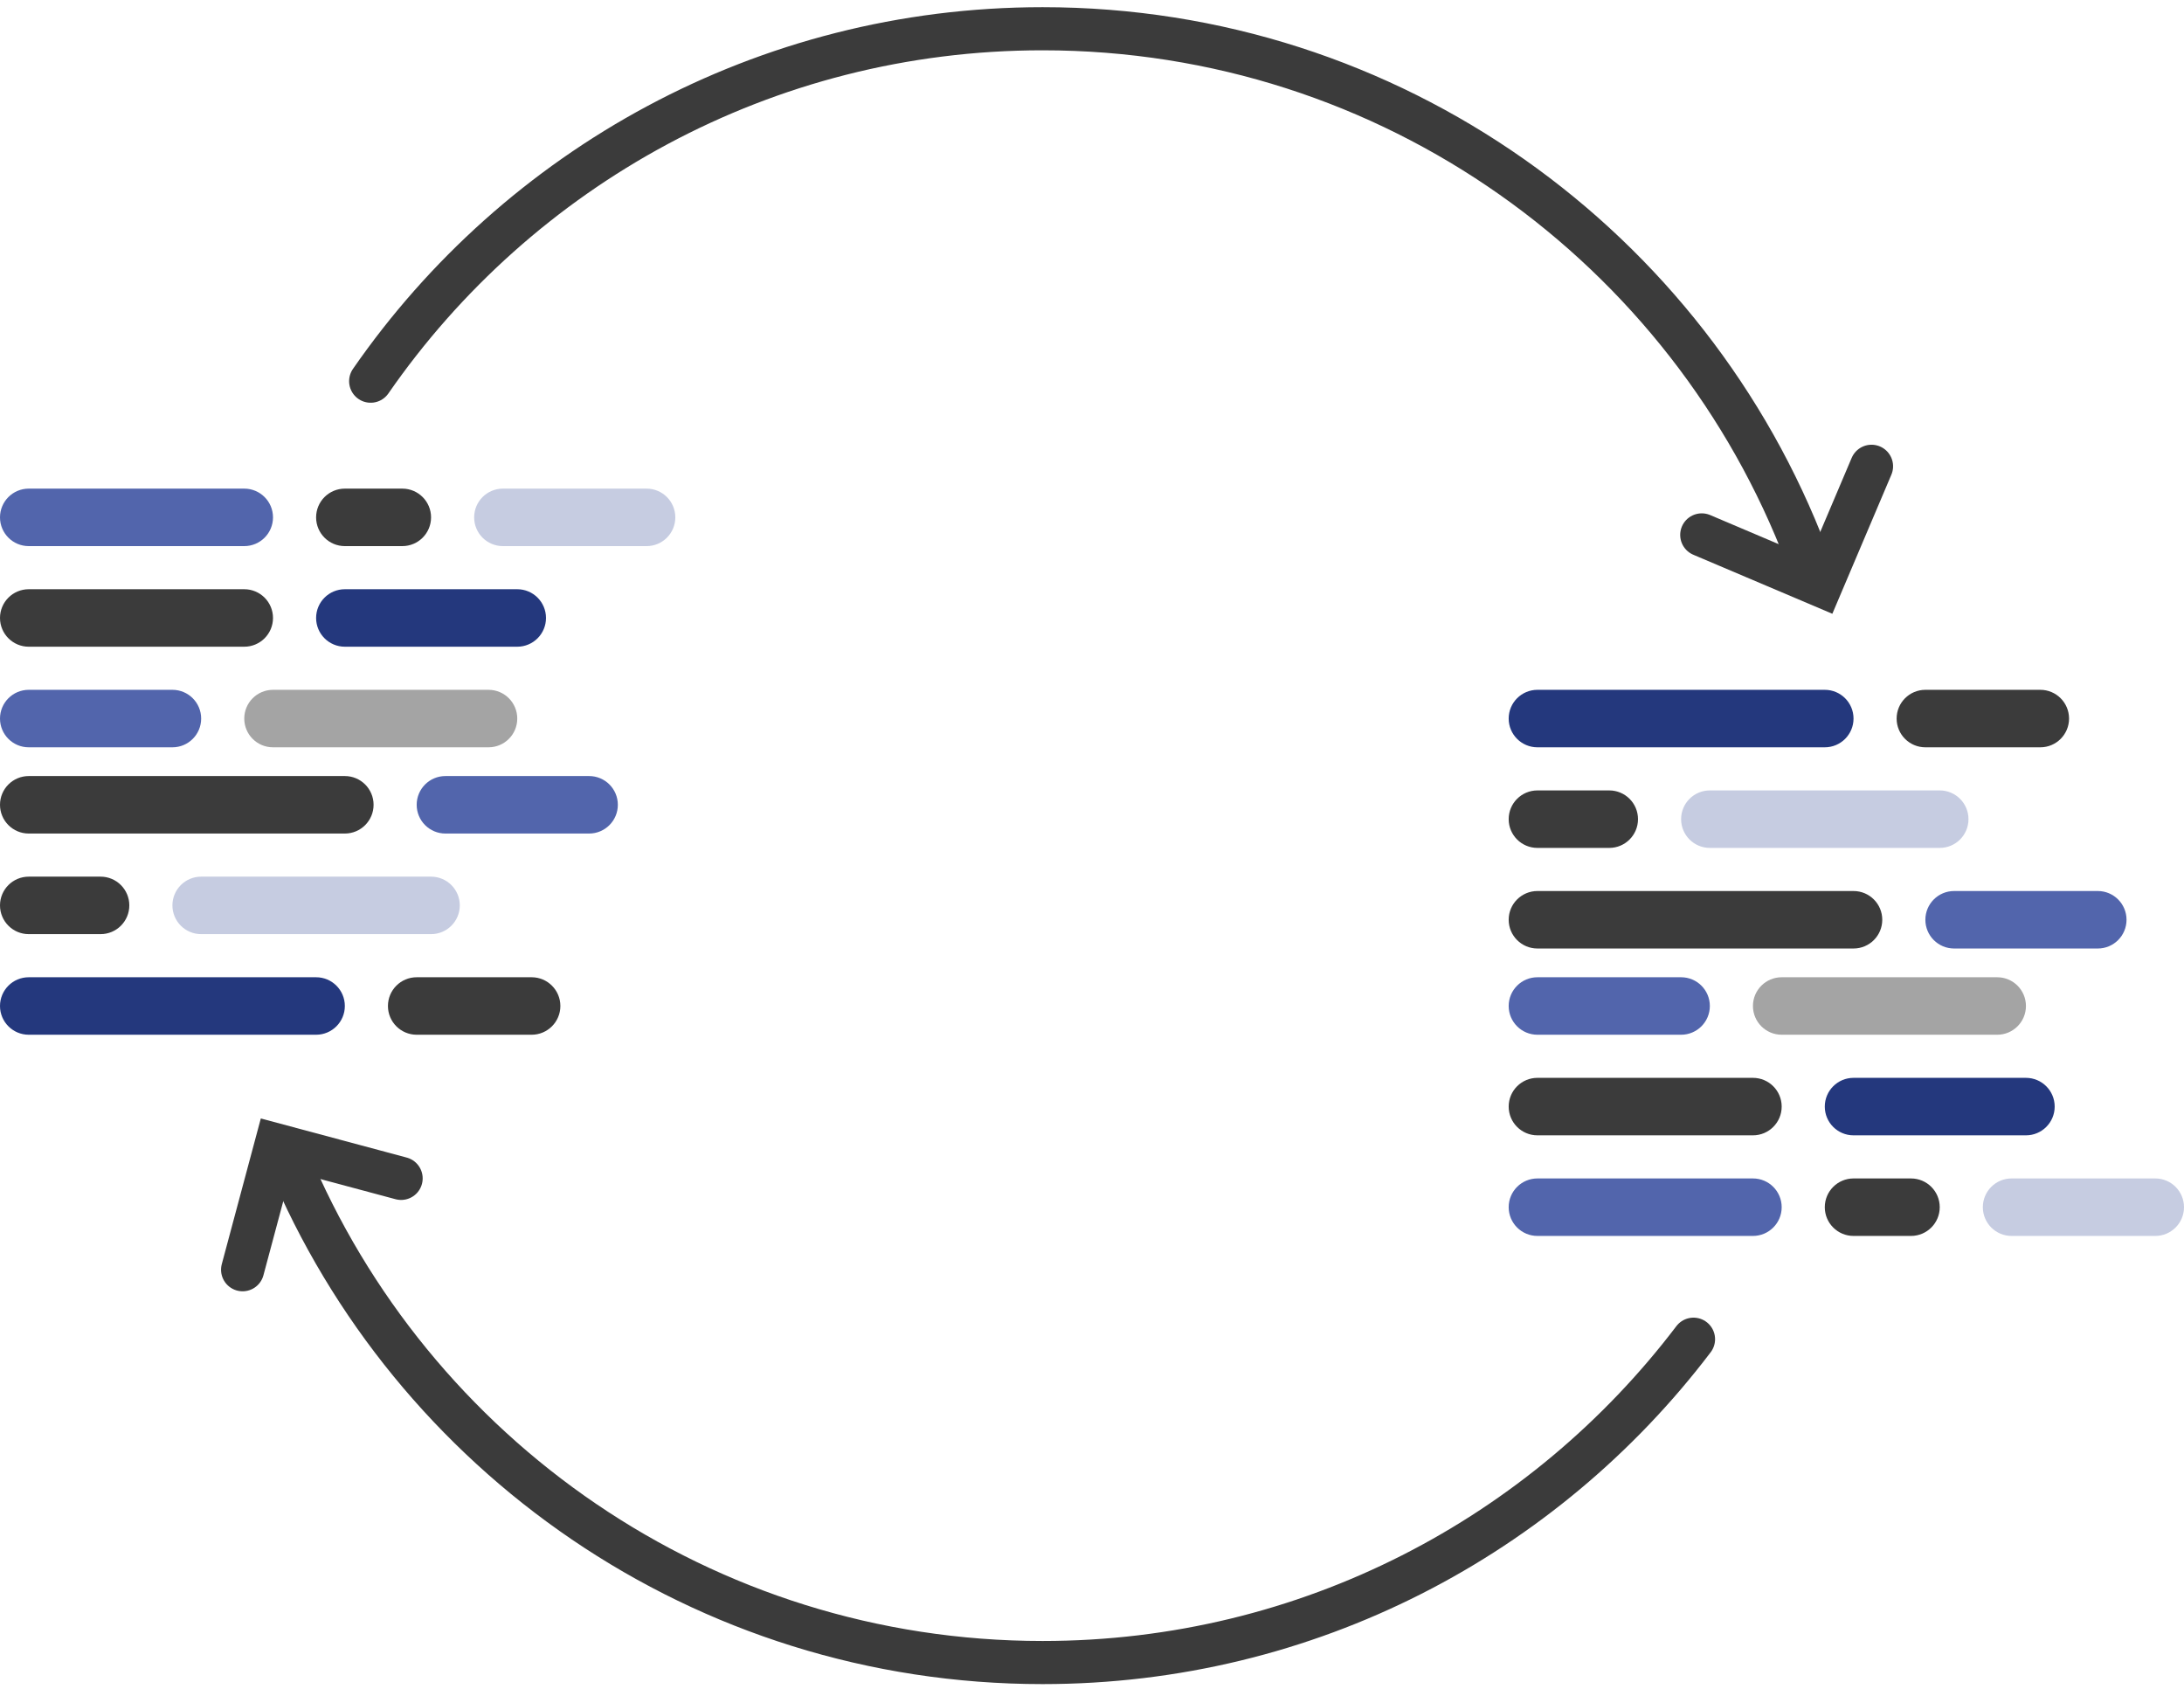 <svg xmlns="http://www.w3.org/2000/svg" width="152" height="118" viewBox="0 0 152 118">
  <g fill="none" fill-rule="evenodd" transform="translate(0 2)">
    <g stroke="#3B3B3B" stroke-linecap="round" stroke-width="3" transform="translate(16)">
      <path d="M4.063,78.67 C12.621,99.23 32.905,113.685 56.564,113.685 C75.055,113.685 91.483,104.857 101.864,91.186 M109.735,36.7 C101.604,15.249 80.865,0 56.564,0 C37.177,0 20.057,9.706 9.797,24.524"/>
      <polyline points="112.85 28.327 112.85 37.339 103.839 37.339" transform="rotate(23 108.345 32.833)"/>
      <polyline points="10.905 78.677 10.905 87.672 1.894 87.672" transform="rotate(-165 6.4 83.174)"/>
    </g>
    <g fill-rule="nonzero" transform="translate(0 32)">
      <path fill="#5265AC" d="M2,2.22044605e-16 L17,2.22044605e-16 C18.105,2.22044605e-16 19,0.895 19,2 C19,3.105 18.105,4 17,4 L2,4 C0.895,4 0,3.105 0,2 C0,0.895 0.895,2.22044605e-16 2,2.22044605e-16 Z"/>
      <path fill="#3B3B3B" d="M2,20 L24,20 C25.105,20 26,20.895 26,22 C26,23.105 25.105,24 24,24 L2,24 C0.895,24 0,23.105 0,22 C0,20.895 0.895,20 2,20 Z"/>
      <path fill="#C6CCE1" d="M14,27 L30,27 C31.105,27 32,27.895 32,29 C32,30.105 31.105,31 30,31 L14,31 C12.895,31 12,30.105 12,29 C12,27.895 12.895,27 14,27 Z"/>
      <path fill="#3B3B3B" d="M2,7 L17,7 C18.105,7 19,7.895 19,9 C19,10.105 18.105,11 17,11 L2,11 C0.895,11 0,10.105 0,9 C0,7.895 0.895,7 2,7 Z"/>
      <path fill="#A4A4A4" d="M19,14 L34,14 C35.105,14 36,14.895 36,16 C36,17.105 35.105,18 34,18 L19,18 C17.895,18 17,17.105 17,16 C17,14.895 17.895,14 19,14 Z"/>
      <path fill="#3B3B3B" d="M2,27 L7,27 C8.105,27 9,27.895 9,29 C9,30.105 8.105,31 7,31 L2,31 C0.895,31 0,30.105 0,29 C0,27.895 0.895,27 2,27 Z"/>
      <path fill="#5265AC" d="M2 14L12 14C13.105 14 14 14.895 14 16 14 17.105 13.105 18 12 18L2 18C.895 18 0 17.105 0 16 0 14.895.895 14 2 14zM31 20L41 20C42.105 20 43 20.895 43 22 43 23.105 42.105 24 41 24L31 24C29.895 24 29 23.105 29 22 29 20.895 29.895 20 31 20z"/>
      <path fill="#C6CCE1" d="M35,0 L45,0 C46.105,0 47,0.895 47,2 C47,3.105 46.105,4 45,4 L35,4 C33.895,4 33,3.105 33,2 C33,0.895 33.895,0 35,0 Z"/>
      <path fill="#3B3B3B" d="M24,2.22044605e-16 L28,2.22044605e-16 C29.105,2.22044605e-16 30,0.895 30,2 C30,3.105 29.105,4 28,4 L24,4 C22.895,4 22,3.105 22,2 C22,0.895 22.895,2.22044605e-16 24,2.22044605e-16 Z"/>
      <path fill="#24387D" d="M2 34L22 34C23.105 34 24 34.895 24 36 24 37.105 23.105 38 22 38L2 38C.895 38 0 37.105 0 36 0 34.895.895 34 2 34zM24 7L36 7C37.105 7 38 7.895 38 9 38 10.105 37.105 11 36 11L24 11C22.895 11 22 10.105 22 9 22 7.895 22.895 7 24 7z"/>
      <path fill="#3B3B3B" d="M29,34 L37,34 C38.105,34 39,34.895 39,36 C39,37.105 38.105,38 37,38 L29,38 C27.895,38 27,37.105 27,36 C27,34.895 27.895,34 29,34 Z"/>
    </g>
    <g fill-rule="nonzero" transform="matrix(1 0 0 -1 105 84)">
      <path fill="#5265AC" d="M2,2.22044605e-16 L17,2.22044605e-16 C18.105,2.22044605e-16 19,0.895 19,2 C19,3.105 18.105,4 17,4 L2,4 C0.895,4 0,3.105 0,2 C0,0.895 0.895,2.22044605e-16 2,2.22044605e-16 Z"/>
      <path fill="#3B3B3B" d="M2,20 L24,20 C25.105,20 26,20.895 26,22 C26,23.105 25.105,24 24,24 L2,24 C0.895,24 0,23.105 0,22 C0,20.895 0.895,20 2,20 Z"/>
      <path fill="#C6CCE1" d="M14,27 L30,27 C31.105,27 32,27.895 32,29 C32,30.105 31.105,31 30,31 L14,31 C12.895,31 12,30.105 12,29 C12,27.895 12.895,27 14,27 Z"/>
      <path fill="#3B3B3B" d="M2,7 L17,7 C18.105,7 19,7.895 19,9 C19,10.105 18.105,11 17,11 L2,11 C0.895,11 0,10.105 0,9 C0,7.895 0.895,7 2,7 Z"/>
      <path fill="#A4A4A4" d="M19,14 L34,14 C35.105,14 36,14.895 36,16 C36,17.105 35.105,18 34,18 L19,18 C17.895,18 17,17.105 17,16 C17,14.895 17.895,14 19,14 Z"/>
      <path fill="#3B3B3B" d="M2,27 L7,27 C8.105,27 9,27.895 9,29 C9,30.105 8.105,31 7,31 L2,31 C0.895,31 0,30.105 0,29 C0,27.895 0.895,27 2,27 Z"/>
      <path fill="#5265AC" d="M2 14L12 14C13.105 14 14 14.895 14 16 14 17.105 13.105 18 12 18L2 18C.895 18 0 17.105 0 16 0 14.895.895 14 2 14zM31 20L41 20C42.105 20 43 20.895 43 22 43 23.105 42.105 24 41 24L31 24C29.895 24 29 23.105 29 22 29 20.895 29.895 20 31 20z"/>
      <path fill="#C6CCE1" d="M35,0 L45,0 C46.105,0 47,0.895 47,2 C47,3.105 46.105,4 45,4 L35,4 C33.895,4 33,3.105 33,2 C33,0.895 33.895,0 35,0 Z"/>
      <path fill="#3B3B3B" d="M24,2.22044605e-16 L28,2.22044605e-16 C29.105,2.22044605e-16 30,0.895 30,2 C30,3.105 29.105,4 28,4 L24,4 C22.895,4 22,3.105 22,2 C22,0.895 22.895,2.22044605e-16 24,2.22044605e-16 Z"/>
      <path fill="#24387D" d="M2 34L22 34C23.105 34 24 34.895 24 36 24 37.105 23.105 38 22 38L2 38C.895 38 0 37.105 0 36 0 34.895.895 34 2 34zM24 7L36 7C37.105 7 38 7.895 38 9 38 10.105 37.105 11 36 11L24 11C22.895 11 22 10.105 22 9 22 7.895 22.895 7 24 7z"/>
      <path fill="#3B3B3B" d="M29,34 L37,34 C38.105,34 39,34.895 39,36 C39,37.105 38.105,38 37,38 L29,38 C27.895,38 27,37.105 27,36 C27,34.895 27.895,34 29,34 Z"/>
    </g>
  </g>
</svg>
